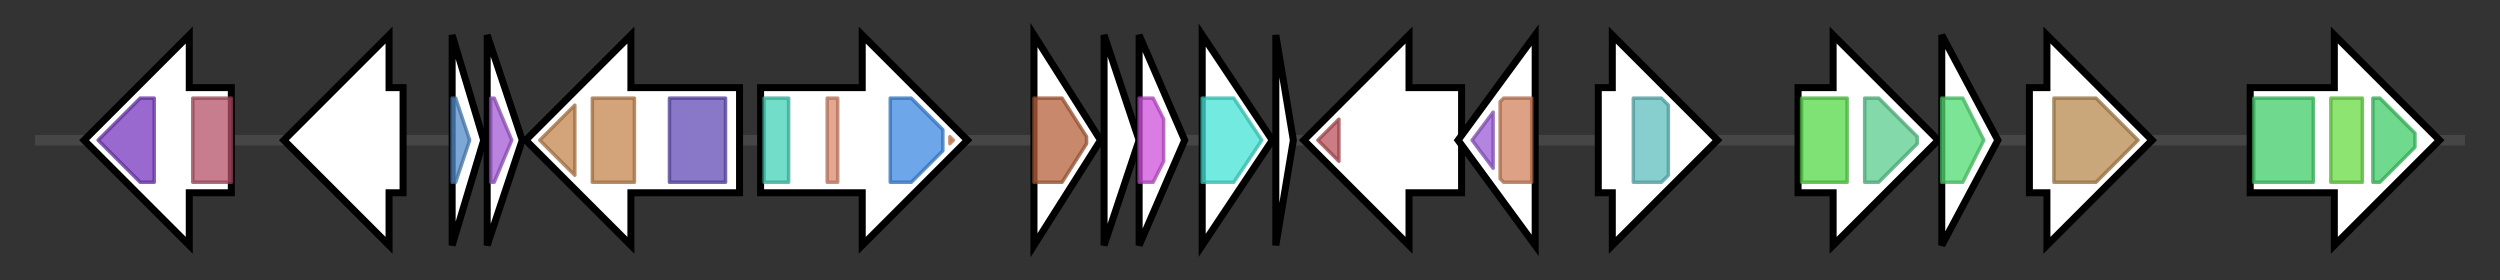 <svg version="1.1" baseProfile="full" xmlns="http://www.w3.org/2000/svg" width="713.267" height="80">
	<rect width="100%" height="100%" fill="#333333" stroke="none"/>
	<g>
		<line x1="10" y1="40.0" x2="703.267" y2="40.0" style="stroke:rgb(70,70,70); stroke-width:3 "/>
		<g>
			<title> (ctg16_4)</title>
			<polygon class=" (ctg16_4)" points="66,25 54,25 54,10 24,40 54,70 54,55 66,55" fill="rgb(255,255,255)" fill-opacity="1.0" stroke="rgb(0,0,0)" stroke-width="2"  />
			<g>
				<title>tRNA-synt_2b (PF00587)
"tRNA synthetase class II core domain (G, H, P, S and T)"</title>
				<polygon class="PF00587" points="28,40 40,28 44,28 44,52 40,52" stroke-linejoin="round" width="18" height="24" fill="rgb(119,55,190)" stroke="rgb(95,44,152)" stroke-width="1" opacity="0.75" />
			</g>
			<g>
				<title>Seryl_tRNA_N (PF02403)
"Seryl-tRNA synthetase N-terminal domain"</title>
				<rect class="PF02403" x="55" y="28" stroke-linejoin="round" width="11" height="24" fill="rgb(181,82,105)" stroke="rgb(144,65,83)" stroke-width="1" opacity="0.75" />
			</g>
		</g>
		<g>
			<title> (ctg16_5)</title>
			<polygon class=" (ctg16_5)" points="115,25 111,25 111,10 81,40 111,70 111,55 115,55" fill="rgb(255,255,255)" fill-opacity="1.0" stroke="rgb(0,0,0)" stroke-width="2"  />
		</g>
		<g>
			<title> (ctg16_6)</title>
			<polygon class=" (ctg16_6)" points="129,10 138,40 129,70" fill="rgb(255,255,255)" fill-opacity="1.0" stroke="rgb(0,0,0)" stroke-width="2"  />
			<g>
				<title>DUF2508 (PF10704)
"Protein of unknown function (DUF2508)"</title>
				<polygon class="PF10704" points="129,28 130,28 134,40 130,52 129,52" stroke-linejoin="round" width="7" height="24" fill="rgb(82,139,198)" stroke="rgb(65,111,158)" stroke-width="1" opacity="0.75" />
			</g>
		</g>
		<g>
			<title> (ctg16_7)</title>
			<polygon class=" (ctg16_7)" points="139,10 149,40 139,70" fill="rgb(255,255,255)" fill-opacity="1.0" stroke="rgb(0,0,0)" stroke-width="2"  />
			<g>
				<title>BofA (PF07441)
"SigmaK-factor processing regulatory protein BofA"</title>
				<polygon class="PF07441" points="140,28 141,28 146,40 146,40 141,52 140,52" stroke-linejoin="round" width="6" height="24" fill="rgb(164,89,213)" stroke="rgb(131,71,170)" stroke-width="1" opacity="0.75" />
			</g>
		</g>
		<g>
			<title> (ctg16_8)</title>
			<polygon class=" (ctg16_8)" points="211,25 180,25 180,10 150,40 180,70 180,55 211,55" fill="rgb(255,255,255)" fill-opacity="1.0" stroke="rgb(0,0,0)" stroke-width="2"  />
			<g>
				<title>SIS (PF01380)
"SIS domain"</title>
				<polygon class="PF01380" points="154,40 164,30 164,50" stroke-linejoin="round" width="12" height="24" fill="rgb(196,133,77)" stroke="rgb(156,106,61)" stroke-width="1" opacity="0.75" />
			</g>
			<g>
				<title>SIS (PF01380)
"SIS domain"</title>
				<rect class="PF01380" x="169" y="28" stroke-linejoin="round" width="12" height="24" fill="rgb(196,133,77)" stroke="rgb(156,106,61)" stroke-width="1" opacity="0.75" />
			</g>
			<g>
				<title>GATase_6 (PF13522)
"Glutamine amidotransferase domain"</title>
				<rect class="PF13522" x="191" y="28" stroke-linejoin="round" width="16" height="24" fill="rgb(97,74,181)" stroke="rgb(77,59,144)" stroke-width="1" opacity="0.75" />
			</g>
		</g>
		<g>
			<title> (ctg16_9)</title>
			<polygon class=" (ctg16_9)" points="217,25 246,25 246,10 276,40 246,70 246,55 217,55" fill="rgb(255,255,255)" fill-opacity="1.0" stroke="rgb(0,0,0)" stroke-width="2"  />
			<g>
				<title>GIY-YIG (PF01541)
"GIY-YIG catalytic domain"</title>
				<rect class="PF01541" x="218" y="28" stroke-linejoin="round" width="7" height="24" fill="rgb(67,209,182)" stroke="rgb(53,167,145)" stroke-width="1" opacity="0.75" />
			</g>
			<g>
				<title>UVR (PF02151)
"UvrB/uvrC motif"</title>
				<rect class="PF02151" x="236" y="28" stroke-linejoin="round" width="3" height="24" fill="rgb(220,137,108)" stroke="rgb(176,109,86)" stroke-width="1" opacity="0.75" />
			</g>
			<g>
				<title>UvrC_HhH_N (PF08459)
"UvrC RIbonuclease H-like domain"</title>
				<polygon class="PF08459" points="254,28 260,28 269,37 269,43 260,52 254,52" stroke-linejoin="round" width="15" height="24" fill="rgb(61,137,226)" stroke="rgb(48,109,180)" stroke-width="1" opacity="0.75" />
			</g>
			<g>
				<title>HHH_5 (PF14520)
"Helix-hairpin-helix domain"</title>
				<polygon class="PF14520" points="271,39 272,40 271,41" stroke-linejoin="round" width="5" height="24" fill="rgb(229,137,98)" stroke="rgb(183,109,78)" stroke-width="1" opacity="0.75" />
			</g>
		</g>
		<g>
			<title> (ctg16_10)</title>
			<polygon class=" (ctg16_10)" points="295,10 314,40 295,70" fill="rgb(255,255,255)" fill-opacity="1.0" stroke="rgb(0,0,0)" stroke-width="2"  />
			<g>
				<title>Methyltrans_SAM (PF10672)
"S-adenosylmethionine-dependent methyltransferase"</title>
				<polygon class="PF10672" points="295,28 303,28 310,39 310,41 303,52 295,52" stroke-linejoin="round" width="15" height="24" fill="rgb(180,96,59)" stroke="rgb(144,76,47)" stroke-width="1" opacity="0.75" />
			</g>
		</g>
		<g>
			<title> (ctg16_11)</title>
			<polygon class=" (ctg16_11)" points="315,10 325,40 315,70" fill="rgb(255,255,255)" fill-opacity="1.0" stroke="rgb(0,0,0)" stroke-width="2"  />
		</g>
		<g>
			<title> (ctg16_12)</title>
			<polygon class=" (ctg16_12)" points="325,10 338,40 325,70" fill="rgb(255,255,255)" fill-opacity="1.0" stroke="rgb(0,0,0)" stroke-width="2"  />
			<g>
				<title>PseudoU_synth_2 (PF00849)
"RNA pseudouridylate synthase"</title>
				<polygon class="PF00849" points="325,28 329,28 332,34 332,46 329,52 325,52" stroke-linejoin="round" width="7" height="24" fill="rgb(207,81,220)" stroke="rgb(165,64,176)" stroke-width="1" opacity="0.75" />
			</g>
		</g>
		<g>
			<title> (ctg16_13)</title>
			<polygon class=" (ctg16_13)" points="343,10 363,40 343,70" fill="rgb(255,255,255)" fill-opacity="1.0" stroke="rgb(0,0,0)" stroke-width="2"  />
			<g>
				<title>AgrB (PF04647)
"Accessory gene regulator B"</title>
				<polygon class="PF04647" points="343,28 352,28 360,40 360,40 352,52 343,52" stroke-linejoin="round" width="17" height="24" fill="rgb(67,227,212)" stroke="rgb(53,181,169)" stroke-width="1" opacity="0.75" />
			</g>
		</g>
		<g>
			<title> (ctg16_14)</title>
			<polygon class=" (ctg16_14)" points="364,10 369,40 364,70" fill="rgb(255,255,255)" fill-opacity="1.0" stroke="rgb(0,0,0)" stroke-width="2"  />
		</g>
		<g>
			<title> (ctg16_15)</title>
			<polygon class=" (ctg16_15)" points="417,25 402,25 402,10 372,40 402,70 402,55 417,55" fill="rgb(255,255,255)" fill-opacity="1.0" stroke="rgb(0,0,0)" stroke-width="2"  />
			<g>
				<title>HATPase_c_5 (PF14501)
"GHKL domain"</title>
				<polygon class="PF14501" points="376,40 382,34 382,46" stroke-linejoin="round" width="10" height="24" fill="rgb(187,81,89)" stroke="rgb(149,64,71)" stroke-width="1" opacity="0.75" />
			</g>
		</g>
		<g>
			<title> (ctg16_16)</title>
			<polygon class=" (ctg16_16)" points="416,40 438,10 438,70" fill="rgb(255,255,255)" fill-opacity="1.0" stroke="rgb(0,0,0)" stroke-width="2"  />
			<g>
				<title>LytTR (PF04397)
"LytTr DNA-binding domain"</title>
				<polygon class="PF04397" points="420,40 426,32 426,48" stroke-linejoin="round" width="9" height="24" fill="rgb(154,92,215)" stroke="rgb(123,73,172)" stroke-width="1" opacity="0.75" />
			</g>
			<g>
				<title>Response_reg (PF00072)
"Response regulator receiver domain"</title>
				<polygon class="PF00072" points="428,29 429,28 437,28 437,52 429,52 428,51" stroke-linejoin="round" width="9" height="24" fill="rgb(209,129,92)" stroke="rgb(167,103,73)" stroke-width="1" opacity="0.75" />
			</g>
		</g>
		<g>
			<title> (ctg16_17)</title>
			<polygon class=" (ctg16_17)" points="456,25 460,25 460,10 490,40 460,70 460,55 456,55" fill="rgb(255,255,255)" fill-opacity="1.0" stroke="rgb(0,0,0)" stroke-width="2"  />
			<g>
				<title>Fic (PF02661)
"Fic/DOC family"</title>
				<polygon class="PF02661" points="466,28 474,28 476,30 476,50 474,52 466,52" stroke-linejoin="round" width="10" height="24" fill="rgb(95,190,191)" stroke="rgb(76,151,152)" stroke-width="1" opacity="0.75" />
			</g>
		</g>
		<g>
			<title> (ctg16_18)</title>
			<polygon class=" (ctg16_18)" points="513,25 523,25 523,10 553,40 523,70 523,55 513,55" fill="rgb(255,255,255)" fill-opacity="1.0" stroke="rgb(0,0,0)" stroke-width="2"  />
			<g>
				<title>AAA_14 (PF13173)
"AAA domain"</title>
				<rect class="PF13173" x="514" y="28" stroke-linejoin="round" width="13" height="24" fill="rgb(84,216,70)" stroke="rgb(67,172,56)" stroke-width="1" opacity="0.75" />
			</g>
			<g>
				<title>DUF4143 (PF13635)
"Domain of unknown function (DUF4143)"</title>
				<polygon class="PF13635" points="532,28 536,28 547,39 547,41 536,52 532,52" stroke-linejoin="round" width="15" height="24" fill="rgb(90,204,142)" stroke="rgb(72,163,113)" stroke-width="1" opacity="0.75" />
			</g>
		</g>
		<g>
			<title> (ctg16_19)</title>
			<polygon class=" (ctg16_19)" points="554,10 570,40 554,70" fill="rgb(255,255,255)" fill-opacity="1.0" stroke="rgb(0,0,0)" stroke-width="2"  />
			<g>
				<title>Metallophos (PF00149)
"Calcineurin-like phosphoesterase"</title>
				<polygon class="PF00149" points="554,28 560,28 566,40 560,52 554,52" stroke-linejoin="round" width="14" height="24" fill="rgb(80,220,114)" stroke="rgb(64,176,91)" stroke-width="1" opacity="0.75" />
			</g>
		</g>
		<g>
			<title> (ctg16_20)</title>
			<polygon class=" (ctg16_20)" points="579,25 584,25 584,10 614,40 584,70 584,55 579,55" fill="rgb(255,255,255)" fill-opacity="1.0" stroke="rgb(0,0,0)" stroke-width="2"  />
			<g>
				<title>Peptidase_M20 (PF01546)
"Peptidase family M20/M25/M40"</title>
				<polygon class="PF01546" points="586,28 598,28 610,40 598,52 586,52" stroke-linejoin="round" width="28" height="24" fill="rgb(183,138,78)" stroke="rgb(146,110,62)" stroke-width="1" opacity="0.75" />
			</g>
		</g>
		<g>
			<title> (ctg16_21)</title>
			<polygon class=" (ctg16_21)" points="642,25 666,25 666,10 696,40 666,70 666,55 642,55" fill="rgb(255,255,255)" fill-opacity="1.0" stroke="rgb(0,0,0)" stroke-width="2"  />
			<g>
				<title>ABC_tran (PF00005)
"ABC transporter"</title>
				<rect class="PF00005" x="643" y="28" stroke-linejoin="round" width="17" height="24" fill="rgb(63,205,104)" stroke="rgb(50,164,83)" stroke-width="1" opacity="0.75" />
			</g>
			<g>
				<title>ABC_tran_Xtn (PF12848)
"ABC transporter"</title>
				<rect class="PF12848" x="665" y="28" stroke-linejoin="round" width="9" height="24" fill="rgb(103,218,64)" stroke="rgb(82,174,51)" stroke-width="1" opacity="0.75" />
			</g>
			<g>
				<title>ABC_tran (PF00005)
"ABC transporter"</title>
				<polygon class="PF00005" points="677,28 679,28 689,38 689,42 679,52 677,52" stroke-linejoin="round" width="12" height="24" fill="rgb(63,205,104)" stroke="rgb(50,164,83)" stroke-width="1" opacity="0.75" />
			</g>
		</g>
	</g>
</svg>
